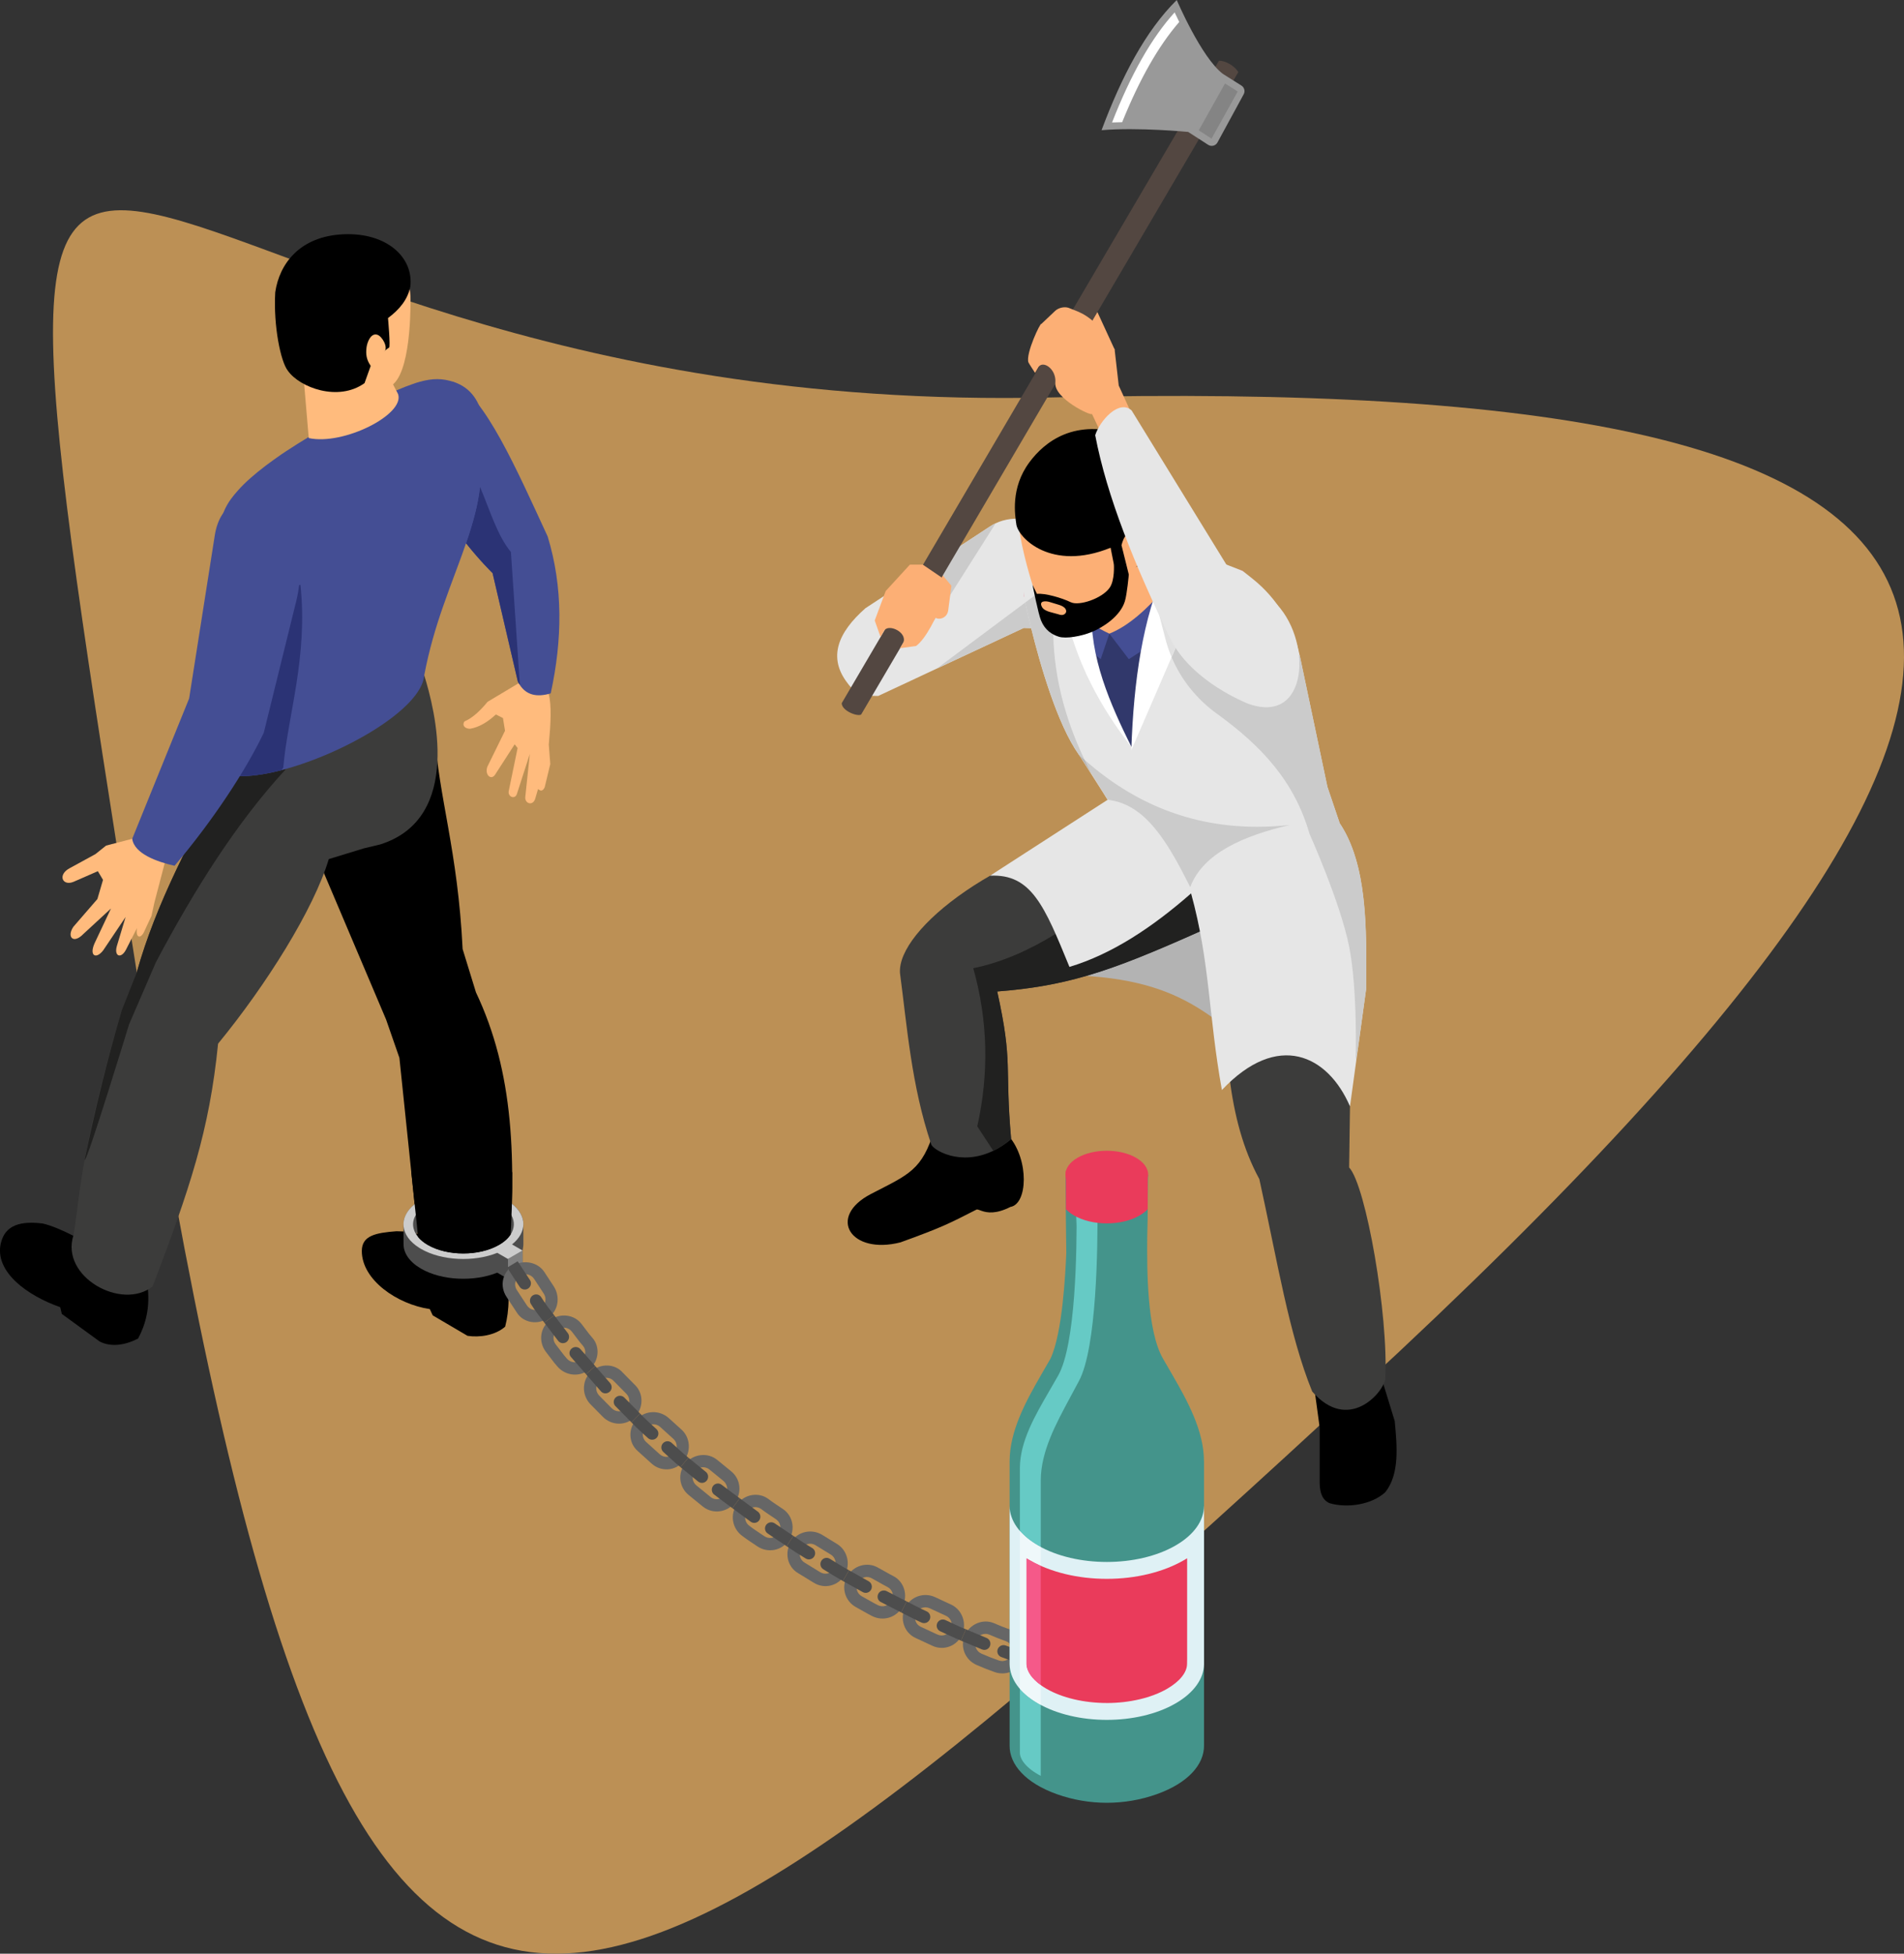 <?xml version="1.0" encoding="UTF-8" standalone="no"?>
<!-- Created with Inkscape (http://www.inkscape.org/) -->

<svg
   xmlns:dc="http://purl.org/dc/elements/1.1/"
   xmlns:cc="http://creativecommons.org/ns#"
   xmlns:rdf="http://www.w3.org/1999/02/22-rdf-syntax-ns#"
   xmlns:svg="http://www.w3.org/2000/svg"
   xmlns="http://www.w3.org/2000/svg"
   xmlns:sodipodi="http://sodipodi.sourceforge.net/DTD/sodipodi-0.dtd"
   xmlns:inkscape="http://www.inkscape.org/namespaces/inkscape"
   width="95.49mm"
   height="97.957mm"
   viewBox="0 0 95.49 97.957"
   version="1.1"
   id="svg847"
   inkscape:version="0.92.4 (5da689c313, 2019-01-14)"
   sodipodi:docname="addiction-services.svg">
  <rect x="0" y="0" width="95.49" height="97.957" fill="#333333" stroke="none"/>
  <defs
     id="defs841" />
  <sodipodi:namedview
     id="base"
     pagecolor="#ffffff"
     bordercolor="#666666"
     borderopacity="1.0"
     inkscape:pageopacity="0.0"
     inkscape:pageshadow="2"
     inkscape:zoom="1.4"
     inkscape:cx="132.45216"
     inkscape:cy="241.58911"
     inkscape:document-units="mm"
     inkscape:current-layer="svg847"
     showgrid="false"
     fit-margin-top="0"
     fit-margin-left="0"
     fit-margin-right="0"
     fit-margin-bottom="0"
     inkscape:window-width="1920"
     inkscape:window-height="1017"
     inkscape:window-x="-8"
     inkscape:window-y="-8"
     inkscape:window-maximized="1" />
  <path
     sodipodi:type="star"
     style="fill:#bc9055;fill-opacity:1;stroke:none;stroke-width:0.265;stroke-miterlimit:4;stroke-dasharray:none;stroke-opacity:1"
     id="path1063"
     sodipodi:sides="3"
     sodipodi:cx="145.14285"
     sodipodi:cy="62.654762"
     sodipodi:r1="32.237679"
     sodipodi:r2="16.118837"
     sodipodi:arg1="2.1516843"
     sodipodi:arg2="3.1988819"
     inkscape:flatsided="true"
     inkscape:rounded="1"
     inkscape:randomized="0.5"
     d="M 112.226,80.98 C 62.073,39.328 90.711,63.072 127.656,29.065 c 36.945,-34.007 50.354,-29.483 44.434,26.988 -5.919,56.471 -9.712,66.578 -59.865,24.927 z"
     inkscape:transform-center-x="-23.537174"
     inkscape:transform-center-y="8.3039782"
     transform="rotate(41.294,102.309,-74.948)" />
  <g
     inkscape:label="Layer 1"
     inkscape:groupmode="layer"
     id="layer1"
     transform="translate(-65.521,-45.429)">
    <g
       id="g1170">
      <path
         inkscape:connector-curvature="0"
         id="path518"
         style="fill:#000000;fill-opacity:1;fill-rule:nonzero;stroke:none;stroke-width:0.035"
         d="m 65.565,107.758 c 0.217,-0.927 1.016,-1.116 2.103,-0.982 0.927,0.217 2.076,0.922 3.625,1.681 l 1.628,1.456 c 0.131,1.04 -0.08,1.891 -0.471,2.627 -0.631,0.331 -1.361,0.455 -1.939,0.146 l -1.889,-1.377 -0.081,-0.338 c -1.629,-0.572 -3.315,-1.767 -2.977,-3.213" />
      <path
         inkscape:connector-curvature="0"
         id="path520"
         style="fill:#000000;fill-opacity:1;fill-rule:nonzero;stroke:none;stroke-width:0.035"
         d="m 83.667,108.155 c 0,-0.777 0.696,-0.911 1.735,-0.992 1.877,0 1.957,0.94 3.684,0.899 l 1.697,1.031 c 0.347,0.995 0.277,2.056 0.073,2.855 -0.514,0.448 -1.298,0.548 -1.888,0.459 L 87.224,111.382 87.076,111.066 c -1.638,-0.244 -3.409,-1.46 -3.409,-2.911" />
      <path
         inkscape:connector-curvature="0"
         id="path522"
         style="fill:#000000;fill-opacity:1;fill-rule:nonzero;stroke:none;stroke-width:0.035"
         d="m 87.315,82.166 c 0.212,3.281 1.164,5.897 1.408,10.849 l 0.668,2.17 c 1.902,4.006 2.055,8.399 1.614,13.966 -1.057,1.28 -4.173,1.002 -4.451,-1.057 l -1.002,-9.626 -0.667,-1.918 -3.672,-8.654 6.103,-5.729" />
      <path
         inkscape:connector-curvature="0"
         id="path524"
         style="fill:#3c3c3b;fill-opacity:1;fill-rule:nonzero;stroke:none;stroke-width:0.035"
         d="m 69.207,107.359 c -0.68,2.088 2.425,3.805 3.972,2.567 1.864,-4.915 2.842,-7.789 3.279,-12.167 2.423,-2.954 4.799,-6.739 5.552,-9.255 l 1.765,-0.54 0.811,-0.194 c 4.178,-1.315 2.733,-6.791 2.212,-8.481 l -8.627,1.844 -0.815,1.981 -0.243,0.59 c -1.836,3.457 -3.726,6.871 -4.733,10.475 l -0.752,1.899 c -2.199,7.53 -2.117,9.624 -2.421,11.282" />
      <path
         inkscape:connector-curvature="0"
         id="path526"
         style="fill:#798280;fill-opacity:1;fill-rule:nonzero;stroke:none;stroke-width:0.035"
         d="m 69.766,103.588 c -7.14e-4,-8e-4 -0.001,-0.002 -0.002,-0.003 0.007,-0.035 0.015,-0.07 0.022,-0.104 -0.007,0.036 -0.013,0.072 -0.02,0.107" />
      <path
         inkscape:connector-curvature="0"
         id="path528"
         style="fill:#212120;fill-opacity:1;fill-rule:nonzero;stroke:none;stroke-width:0.035"
         d="m 69.77,103.589 c -0.001,0 -0.002,-2.7e-4 -0.003,-0.001 0.007,-0.036 0.013,-0.071 0.02,-0.107 0.522,-2.484 1.098,-4.856 1.842,-7.403 l 0.752,-1.899 c 0.955,-3.419 2.705,-6.667 4.45,-9.942 0.238,0.073 0.522,0.107 0.841,0.107 0.569,0 1.248,-0.109 1.977,-0.299 3.44e-4,-0.001 0.001,-0.002 0.001,-0.002 0.072,-0.019 0.144,-0.038 0.217,-0.059 -2.436,2.636 -4.562,5.981 -6.529,9.695 l -1.345,3.114 c 0,0 -2.077,6.799 -2.222,6.798" />
      <path
         inkscape:connector-curvature="0"
         id="path530"
         style="fill:#ffbb7d;fill-opacity:1;fill-rule:nonzero;stroke:none;stroke-width:0.035"
         d="m 93.064,79.519 -0.028,0.705 c 0.159,0.555 0.105,1.507 0.008,2.539 l 0.075,0.975 -0.279,1.158 c -0.073,0.164 -0.172,0.241 -0.334,0.094 l -0.15,0.509 c -0.127,0.349 -0.512,0.22 -0.492,-0.096 l 0.229,-2.172 -0.652,2.018 c -0.104,0.286 -0.489,0.122 -0.398,-0.193 l 0.437,-2.12 -0.147,-0.187 -0.966,1.496 c -0.199,0.347 -0.554,0.038 -0.403,-0.375 l 0.885,-1.801 -0.103,-0.637 -0.355,-0.179 c -0.431,0.396 -0.864,0.647 -1.302,0.717 -0.277,-0.008 -0.401,-0.189 -0.277,-0.368 0.418,-0.176 0.798,-0.545 1.163,-0.985 l 1.561,-0.935 -0.018,-0.728 1.546,0.564" />
      <path
         inkscape:connector-curvature="0"
         id="path532"
         style="fill:#444e94;fill-opacity:1;fill-rule:nonzero;stroke:none;stroke-width:0.035"
         d="m 86.878,68.387 c 0.008,0.255 0.041,0.516 0.103,0.779 0.563,2.401 3.244,4.999 3.244,4.999 l 1.264,5.427 c 0.03,0.063 0.064,0.122 0.099,0.175 0.331,0.513 0.855,0.636 1.553,0.427 0.589,-2.708 0.619,-5.341 -0.153,-7.865 -1.581,-3.42 -3.163,-7.029 -4.723,-7.749 0,0 -1.466,1.732 -1.387,3.806" />
      <path
         inkscape:connector-curvature="0"
         id="path534"
         style="fill:#2b3375;fill-opacity:1;fill-rule:nonzero;stroke:none;stroke-width:0.035"
         d="m 91.589,79.768 c -0.036,-0.053 -0.069,-0.113 -0.099,-0.175 l -1.264,-5.427 c 0,0 -0.622,-0.603 -1.331,-1.497 0.331,-0.962 0.594,-1.889 0.701,-2.827 0.522,1.247 0.876,2.448 1.549,3.267 l 0.439,6.518 0.005,0.141" />
      <path
         inkscape:connector-curvature="0"
         id="path536"
         style="fill:#444e94;fill-opacity:1;fill-rule:nonzero;stroke:none;stroke-width:0.035"
         d="m 89.621,69.591 c -0.166,1.984 -1.062,3.898 -1.857,6.183 -0.38,1.079 -0.725,2.233 -0.966,3.513 -0.131,1.7 -4.073,3.955 -7.154,4.754 -1.18,0.31 -2.233,0.402 -2.893,0.166 l -0.053,-5.157 -0.004,-0.306 -0.009,-0.751 -0.061,-6.398 c 0.03,-0.367 0.196,-0.748 0.476,-1.141 0.105,-0.14 0.205,-0.266 0.319,-0.393 l 0.031,-0.035 c 0.358,-0.406 0.835,-0.822 1.398,-1.25 0.249,-0.188 0.516,-0.376 0.796,-0.573 0.066,-0.044 0.131,-0.087 0.196,-0.131 0.385,-0.253 0.8,-0.515 1.237,-0.778 0.044,-0.026 0.087,-0.052 0.135,-0.078 0,0 0.687,-0.455 2.115,-1.228 0.725,-0.354 1.32,-0.647 1.826,-0.874 0.087,-0.04 0.175,-0.079 0.258,-0.114 0.301,-0.131 0.573,-0.236 0.817,-0.319 0.114,-0.044 0.223,-0.074 0.328,-0.105 0.669,-0.188 1.158,-0.179 1.709,0 1.818,0.59 1.735,2.945 1.354,5.012" />
      <path
         inkscape:connector-curvature="0"
         id="path538"
         style="fill:#ffbb7d;fill-opacity:1;fill-rule:nonzero;stroke:none;stroke-width:0.035"
         d="m 80.687,63.64 0.318,3.754 c 1.743,0.382 4.855,-1.193 4.477,-2.214 l -1.01,-1.938 -3.785,0.399" />
      <path
         inkscape:connector-curvature="0"
         id="path540"
         style="fill:#ffbb7d;fill-opacity:1;fill-rule:nonzero;stroke:none;stroke-width:0.035"
         d="m 85.259,64.676 c -0.762,0.867 -1.912,0.751 -3.082,0.441 -1.71,-0.79 -2.942,-1.961 -2.773,-4.187 -0.136,-1.616 0.596,-3.309 3.352,-3.221 1.753,0.056 3.247,0.693 3.352,2.566 0,0 0.093,3.537 -0.848,4.401" />
      <path
         inkscape:connector-curvature="0"
         id="path542"
         style="fill:#000000;fill-opacity:1;fill-rule:nonzero;stroke:none;stroke-width:0.035"
         d="m 86.097,59.814 c -0.136,0.647 -0.55,1.14 -1.117,1.563 0,0 0.132,1.454 0.054,1.481 -0.079,0.026 -0.838,0.681 -0.838,0.681 l -0.393,1.1 c -1.31,0.945 -3.258,0.226 -3.85,-0.629 -0.35,-0.442 -0.725,-2.223 -0.628,-3.928 0.208,-1.428 1.234,-2.814 3.431,-2.907 2.172,-0.092 3.525,1.173 3.342,2.639" />
      <path
         inkscape:connector-curvature="0"
         id="path544"
         style="fill:#ffbb7d;fill-opacity:1;fill-rule:nonzero;stroke:none;stroke-width:0.035"
         d="m 84.796,63.07 c 0.21,-0.235 -0.113,-0.779 -0.349,-0.856 -0.328,-0.107 -0.508,0.369 -0.543,0.628 -0.046,0.348 -0.002,0.619 0.193,0.908 0.224,0.331 0.574,0.006 0.685,-0.261 0.079,-0.191 -0.12,-0.27 0.013,-0.419" />
      <path
         inkscape:connector-curvature="0"
         id="path546"
         style="fill:#a1a6c9;fill-opacity:1;fill-rule:nonzero;stroke:none;stroke-width:0.035"
         d="m 76.83,84.236 c -0.026,-0.008 -0.053,-0.017 -0.078,-0.026 v -0.002 c 0.026,0.009 0.052,0.018 0.079,0.026 -3.44e-4,8e-4 -7.15e-4,0.001 -0.001,0.002" />
      <path
         inkscape:connector-curvature="0"
         id="path548"
         style="fill:#151519;fill-opacity:1;fill-rule:nonzero;stroke:none;stroke-width:0.035"
         d="m 77.671,84.343 c -0.319,0 -0.602,-0.034 -0.841,-0.107 3.44e-4,-7.9e-4 7.15e-4,-10e-4 0.001,-0.002 0.238,0.073 0.523,0.107 0.842,0.107 0.568,0 1.246,-0.108 1.972,-0.299 0.001,-2.7e-4 0.003,-8e-4 0.005,-10e-4 -3.44e-4,7.9e-4 -0.001,10e-4 -0.001,0.002 -0.728,0.191 -1.408,0.299 -1.977,0.299" />
      <path
         inkscape:connector-curvature="0"
         id="path550"
         style="fill:#a1a6c9;fill-opacity:1;fill-rule:nonzero;stroke:none;stroke-width:0.035"
         d="m 76.719,81.011 -0.022,-2.056 0.001,0.097 0.02,1.959" />
      <path
         inkscape:connector-curvature="0"
         id="path552"
         style="fill:#2b3375;fill-opacity:1;fill-rule:nonzero;stroke:none;stroke-width:0.035"
         d="m 77.673,84.341 c -0.319,0 -0.603,-0.034 -0.842,-0.107 v 0 c -0.027,-0.008 -0.053,-0.017 -0.079,-0.026 l -0.033,-3.197 -0.02,-1.959 -0.001,-0.097 -0.01,-0.959 0.663,-2.713 3.237,-0.532 c 0.389,3.599 -0.636,6.56 -0.86,9.157 -0.026,0.044 -0.052,0.09 -0.079,0.133 -0.001,2.7e-4 -0.003,8e-4 -0.005,10e-4 -0.726,0.191 -1.404,0.299 -1.972,0.299" />
      <path
         inkscape:connector-curvature="0"
         id="path554"
         style="fill:#ffbb7d;fill-opacity:1;fill-rule:nonzero;stroke:none;stroke-width:0.035"
         d="m 73.985,87.417 -0.096,0.88 -0.623,2.379 -0.149,0.678 -0.336,0.722 c -0.187,0.467 -0.477,0.395 -0.389,-0.115 l -0.557,1.093 c -0.247,0.462 -0.592,0.324 -0.459,-0.172 l 0.444,-1.474 -1.124,1.672 c -0.361,0.466 -0.715,0.276 -0.429,-0.362 l 0.82,-1.737 -1.381,1.274 c -0.502,0.525 -0.855,0.159 -0.504,-0.359 l 1.203,-1.389 0.282,-0.961 -0.258,-0.436 -1.227,0.536 c -0.551,0.224 -0.814,-0.363 -0.169,-0.696 l 1.274,-0.696 0.536,-0.428 1.308,-0.34 0.514,-0.444 1.32,0.374" />
      <path
         inkscape:connector-curvature="0"
         id="path556"
         style="fill:#444e94;fill-opacity:1;fill-rule:nonzero;stroke:none;stroke-width:0.035"
         d="m 72.152,87.487 c 0.108,0.753 1.244,1.15 2.124,1.353 1.899,-2.239 3.555,-4.743 4.475,-6.673 l 1.567,-6.357 c 1.397,-5.163 -3.502,-7.057 -4.03,-3.507 l -1.282,8.149 -2.855,7.036" />
      <path
         inkscape:connector-curvature="0"
         id="path558"
         style="fill:#4d4d4d;fill-opacity:1;fill-rule:nonzero;stroke:none;stroke-width:0.035"
         d="m 86.391,107.317 c 0.123,-0.199 0.319,-0.386 0.595,-0.546 0.99,-0.572 2.589,-0.572 3.573,2.7e-4 0.267,0.155 0.459,0.338 0.581,0.532 -0.123,0.199 -0.319,0.386 -0.595,0.545 -0.99,0.572 -2.589,0.572 -3.573,0 -0.268,-0.156 -0.46,-0.338 -0.581,-0.532 z m 4.812,0.507 0.086,-0.076 z m 0.09,-0.08 0.05,-0.044 -0.05,0.045 z m -5.536,-0.922 0.003,0.992 c 0.001,0.443 0.292,0.885 0.874,1.223 1.041,0.605 2.66,0.67 3.833,0.2 l 0.531,0.309 0.734,-0.424 -0.003,-0.992 c 0.022,-0.116 0.042,-0.225 0.042,-0.335 l -0.003,-0.992 c 0.004,-0.433 -0.285,-0.88 -0.872,-1.22 -1.171,-0.681 -3.073,-0.681 -4.251,0 -0.63,0.364 -0.922,0.848 -0.881,1.325 l -0.007,-0.085" />
      <path
         inkscape:connector-curvature="0"
         id="path560"
         style="fill:#808080;fill-opacity:1;fill-rule:nonzero;stroke:none;stroke-width:0.035"
         d="m 90.996,108.554 0.003,0.992 0.734,-0.424 -0.003,-0.992 -0.734,0.424" />
      <path
         inkscape:connector-curvature="0"
         id="path562"
         style="fill:#4d4d4d;fill-opacity:1;fill-rule:nonzero;stroke:none;stroke-width:0.035"
         d="m 90.465,108.245 0.003,0.992 0.531,0.309 -0.003,-0.992 -0.531,-0.309" />
      <path
         inkscape:connector-curvature="0"
         id="path564"
         style="fill:#cccccc;fill-opacity:1;fill-rule:nonzero;stroke:none;stroke-width:0.035"
         d="m 90.546,107.849 c -0.992,0.572 -2.59,0.572 -3.574,0 -0.204,-0.119 -0.368,-0.254 -0.484,-0.397 -0.289,-0.347 -0.327,-0.746 -0.114,-1.108 0.122,-0.207 0.327,-0.403 0.61,-0.566 0.989,-0.572 2.588,-0.572 3.574,0 0.295,0.173 0.499,0.374 0.615,0.589 0.172,0.312 0.155,0.651 -0.043,0.96 -0.126,0.193 -0.318,0.371 -0.583,0.522 z m 0.647,-2.065 c -0.09,-0.07 -0.187,-0.137 -0.297,-0.201 -1.17,-0.68 -3.072,-0.68 -4.251,0 -0.122,0.07 -0.233,0.146 -0.33,0.224 -0.814,0.659 -0.738,1.572 0.228,2.185 l 0.087,0.053 c 1.041,0.604 2.661,0.671 3.833,0.201 l 0.531,0.307 0.058,-0.032 0.677,-0.391 -0.528,-0.306 c 0.758,-0.61 0.758,-1.435 -0.009,-2.039" />
      <path
         inkscape:connector-curvature="0"
         id="path566"
         style="fill:#000000;fill-opacity:1;fill-rule:nonzero;stroke:none;stroke-width:0.035"
         d="m 91.208,104.197 h -5.058 l 0.166,1.61 0.059,0.537 0.114,1.108 c 0.117,0.143 0.28,0.278 0.484,0.397 0.983,0.572 2.582,0.572 3.574,0 0.265,-0.151 0.458,-0.329 0.583,-0.522 0.017,-0.324 0.035,-0.645 0.043,-0.96 0.009,-0.195 0.018,-0.391 0.02,-0.583 0.014,-0.54 0.02,-1.067 0.014,-1.587" />
      <path
         inkscape:connector-curvature="0"
         id="path568"
         style="fill:#666666;fill-opacity:1;fill-rule:nonzero;stroke:none;stroke-width:0.035"
         d="m 92.652,111.018 c 0.231,-0.165 0.296,-0.488 0.145,-0.719 l -0.246,-0.376 -0.246,-0.376 c -0.152,-0.231 -0.471,-0.297 -0.712,-0.146 -0.241,0.151 -0.31,0.468 -0.152,0.708 l 0.253,0.387 0.254,0.387 c 0.157,0.24 0.473,0.3 0.705,0.135 z m 0.371,0.487 c -0.495,0.367 -1.247,0.277 -1.586,-0.271 l -0.259,-0.394 -0.258,-0.394 c -0.352,-0.538 -0.201,-1.237 0.336,-1.558 0.537,-0.32 1.24,-0.176 1.567,0.322 l 0.242,0.369 0.242,0.369 c 0.311,0.508 0.226,1.178 -0.284,1.556" />
      <path
         inkscape:connector-curvature="0"
         id="path570"
         style="fill:#4d4d4d;fill-opacity:1;fill-rule:nonzero;stroke:none;stroke-width:0.035"
         d="m 92.1,109.611 -0.617,-0.942 -0.53,0.319 0.628,0.959 c 0.093,0.143 0.285,0.182 0.428,0.088 0.142,-0.095 0.184,-0.285 0.092,-0.424" />
      <path
         inkscape:connector-curvature="0"
         id="path572"
         style="fill:#4d4d4d;fill-opacity:1;fill-rule:nonzero;stroke:none;stroke-width:0.035"
         d="m 93.317,111.378 c -0.229,-0.297 -0.461,-0.593 -0.657,-0.914 -0.092,-0.14 -0.281,-0.176 -0.423,-0.081 -0.141,0.096 -0.18,0.289 -0.087,0.432 0.2,0.326 0.436,0.627 0.669,0.93 l 0.498,-0.367" />
      <path
         inkscape:connector-curvature="0"
         id="path574"
         style="fill:#666666;fill-opacity:1;fill-rule:nonzero;stroke:none;stroke-width:0.035"
         d="m 94.692,113.613 c 0.217,-0.184 0.244,-0.504 0.061,-0.713 -0.102,-0.111 -0.193,-0.231 -0.283,-0.35 l -0.273,-0.358 c -0.168,-0.22 -0.489,-0.259 -0.715,-0.087 -0.226,0.172 -0.269,0.497 -0.096,0.725 l 0.281,0.367 c 0.093,0.123 0.186,0.246 0.29,0.359 0.188,0.215 0.517,0.24 0.733,0.056 z m 0.403,0.461 c -0.469,0.414 -1.193,0.359 -1.614,-0.123 -0.106,-0.115 -0.201,-0.24 -0.295,-0.365 l -0.285,-0.373 c -0.389,-0.51 -0.295,-1.225 0.21,-1.595 0.505,-0.369 1.211,-0.284 1.573,0.191 l 0.268,0.352 c 0.089,0.118 0.177,0.236 0.278,0.344 0.394,0.451 0.334,1.154 -0.135,1.568" />
      <path
         inkscape:connector-curvature="0"
         id="path576"
         style="fill:#4d4d4d;fill-opacity:1;fill-rule:nonzero;stroke:none;stroke-width:0.035"
         d="m 94,112.274 -0.684,-0.896 -0.498,0.367 0.695,0.911 c 0.103,0.136 0.295,0.159 0.429,0.053 0.133,-0.107 0.159,-0.301 0.058,-0.435" />
      <path
         inkscape:connector-curvature="0"
         id="path578"
         style="fill:#4d4d4d;fill-opacity:1;fill-rule:nonzero;stroke:none;stroke-width:0.035"
         d="m 95.375,113.924 -0.743,-0.849 c -0.111,-0.125 -0.306,-0.142 -0.436,-0.036 -0.135,0.11 -0.153,0.303 -0.04,0.43 l 0.754,0.862 0.465,-0.408" />
      <path
         inkscape:connector-curvature="0"
         id="path580"
         style="fill:#666666;fill-opacity:1;fill-rule:nonzero;stroke:none;stroke-width:0.035"
         d="m 96.928,116.041 c 0.202,-0.2 0.207,-0.524 0.012,-0.722 l -0.317,-0.321 -0.316,-0.321 c -0.182,-0.209 -0.502,-0.224 -0.714,-0.033 -0.211,0.191 -0.229,0.521 -0.041,0.736 l 0.323,0.329 0.324,0.328 c 0.2,0.204 0.528,0.205 0.729,0.004 z m 0.431,0.436 c -0.436,0.449 -1.155,0.445 -1.604,-0.009 l -0.329,-0.333 -0.328,-0.334 c -0.422,-0.481 -0.38,-1.207 0.091,-1.618 0.472,-0.411 1.176,-0.379 1.57,0.073 l 0.312,0.317 0.313,0.316 c 0.422,0.427 0.411,1.14 -0.025,1.589" />
      <path
         inkscape:connector-curvature="0"
         id="path582"
         style="fill:#4d4d4d;fill-opacity:1;fill-rule:nonzero;stroke:none;stroke-width:0.035"
         d="m 96.117,114.774 -0.742,-0.849 -0.465,0.408 0.753,0.862 c 0.114,0.128 0.316,0.126 0.439,0.011 0.126,-0.119 0.126,-0.306 0.015,-0.431" />
      <path
         inkscape:connector-curvature="0"
         id="path584"
         style="fill:#4d4d4d;fill-opacity:1;fill-rule:nonzero;stroke:none;stroke-width:0.035"
         d="m 97.625,116.306 -0.793,-0.803 c -0.118,-0.119 -0.314,-0.12 -0.437,-0.002 -0.123,0.118 -0.126,0.312 -0.007,0.433 l 0.804,0.814 0.433,-0.443" />
      <path
         inkscape:connector-curvature="0"
         id="path586"
         style="fill:#666666;fill-opacity:1;fill-rule:nonzero;stroke:none;stroke-width:0.035"
         d="m 99.331,118.304 c 0.186,-0.214 0.171,-0.541 -0.035,-0.727 l -0.335,-0.303 -0.334,-0.302 c -0.206,-0.186 -0.533,-0.171 -0.73,0.035 -0.196,0.206 -0.183,0.529 0.028,0.72 l 0.342,0.309 0.342,0.309 c 0.212,0.191 0.536,0.173 0.722,-0.042 z m 0.46,0.404 c -0.409,0.484 -1.124,0.529 -1.595,0.1 l -0.346,-0.313 -0.346,-0.313 c -0.479,-0.419 -0.485,-1.154 -0.045,-1.602 0.437,-0.445 1.134,-0.457 1.588,-0.061 l 0.331,0.298 0.33,0.299 c 0.445,0.406 0.482,1.121 0.084,1.593" />
      <path
         inkscape:connector-curvature="0"
         id="path588"
         style="fill:#4d4d4d;fill-opacity:1;fill-rule:nonzero;stroke:none;stroke-width:0.035"
         d="m 98.443,117.083 c -0.281,-0.25 -0.559,-0.503 -0.818,-0.777 l -0.433,0.443 c 0.262,0.277 0.544,0.534 0.829,0.787 0.126,0.114 0.322,0.105 0.438,-0.021 0.115,-0.126 0.108,-0.319 -0.017,-0.432" />
      <path
         inkscape:connector-curvature="0"
         id="path590"
         style="fill:#4d4d4d;fill-opacity:1;fill-rule:nonzero;stroke:none;stroke-width:0.035"
         d="m 100.047,118.518 c -0.296,-0.233 -0.563,-0.5 -0.845,-0.748 -0.125,-0.113 -0.319,-0.101 -0.433,0.025 -0.115,0.127 -0.105,0.322 0.022,0.437 0.286,0.251 0.557,0.521 0.856,0.757 l 0.4,-0.472" />
      <path
         inkscape:connector-curvature="0"
         id="path592"
         style="fill:#666666;fill-opacity:1;fill-rule:nonzero;stroke:none;stroke-width:0.035"
         d="m 101.886,120.394 c 0.175,-0.229 0.125,-0.538 -0.088,-0.716 l -0.35,-0.285 -0.35,-0.285 c -0.216,-0.176 -0.539,-0.141 -0.72,0.078 -0.182,0.219 -0.15,0.543 0.071,0.723 l 0.357,0.291 0.357,0.291 c 0.219,0.182 0.553,0.127 0.723,-0.097 z m 0.493,0.364 c -0.37,0.5 -1.096,0.611 -1.596,0.22 l -0.362,-0.295 -0.362,-0.295 c -0.492,-0.401 -0.563,-1.115 -0.157,-1.591 0.406,-0.476 1.117,-0.554 1.584,-0.173 l 0.346,0.282 0.345,0.282 c 0.476,0.371 0.575,1.063 0.201,1.568" />
      <path
         inkscape:connector-curvature="0"
         id="path594"
         style="fill:#4d4d4d;fill-opacity:1;fill-rule:nonzero;stroke:none;stroke-width:0.035"
         d="m 100.923,119.231 -0.876,-0.713 -0.4,0.472 0.886,0.722 c 0.132,0.108 0.326,0.087 0.433,-0.047 0.107,-0.133 0.087,-0.328 -0.042,-0.434" />
      <path
         inkscape:connector-curvature="0"
         id="path596"
         style="fill:#4d4d4d;fill-opacity:1;fill-rule:nonzero;stroke:none;stroke-width:0.035"
         d="m 102.621,120.552 c -0.301,-0.225 -0.609,-0.443 -0.905,-0.675 -0.131,-0.106 -0.322,-0.083 -0.428,0.051 -0.106,0.134 -0.085,0.33 0.047,0.437 0.3,0.235 0.611,0.455 0.916,0.683 l 0.37,-0.496" />
      <path
         inkscape:connector-curvature="0"
         id="path598"
         style="fill:#666666;fill-opacity:1;fill-rule:nonzero;stroke:none;stroke-width:0.035"
         d="m 104.572,122.314 c 0.159,-0.236 0.1,-0.554 -0.132,-0.709 l -0.375,-0.252 c -0.127,-0.082 -0.247,-0.172 -0.368,-0.262 -0.224,-0.165 -0.542,-0.113 -0.709,0.117 -0.167,0.23 -0.117,0.554 0.112,0.723 0.123,0.092 0.246,0.184 0.375,0.267 l 0.382,0.257 c 0.236,0.159 0.557,0.096 0.716,-0.14 z m 0.509,0.341 c -0.342,0.524 -1.049,0.663 -1.575,0.309 l -0.386,-0.259 c -0.13,-0.084 -0.255,-0.177 -0.379,-0.27 -0.51,-0.377 -0.621,-1.091 -0.246,-1.592 0.375,-0.5 1.075,-0.616 1.561,-0.257 0.12,0.089 0.239,0.178 0.364,0.259 l 0.371,0.249 c 0.502,0.337 0.632,1.038 0.29,1.561" />
      <path
         inkscape:connector-curvature="0"
         id="path600"
         style="fill:#4d4d4d;fill-opacity:1;fill-rule:nonzero;stroke:none;stroke-width:0.035"
         d="m 103.53,121.224 -0.909,-0.671 -0.37,0.496 0.92,0.679 c 0.137,0.101 0.327,0.07 0.426,-0.07 0.098,-0.14 0.068,-0.334 -0.067,-0.434" />
      <path
         inkscape:connector-curvature="0"
         id="path602"
         style="fill:#4d4d4d;fill-opacity:1;fill-rule:nonzero;stroke:none;stroke-width:0.035"
         d="m 105.309,122.437 -0.938,-0.63 c -0.14,-0.094 -0.332,-0.056 -0.429,0.084 -0.097,0.14 -0.062,0.331 0.079,0.426 l 0.948,0.637 0.339,-0.517" />
      <path
         inkscape:connector-curvature="0"
         id="path604"
         style="fill:#666666;fill-opacity:1;fill-rule:nonzero;stroke:none;stroke-width:0.035"
         d="m 107.358,124.084 c 0.145,-0.244 0.07,-0.562 -0.168,-0.708 l -0.386,-0.236 -0.385,-0.236 c -0.237,-0.146 -0.556,-0.069 -0.709,0.17 -0.154,0.239 -0.082,0.555 0.161,0.703 l 0.392,0.24 0.393,0.241 c 0.242,0.149 0.557,0.07 0.702,-0.175 z m 0.527,0.312 c -0.315,0.547 -1.012,0.726 -1.55,0.392 l -0.397,-0.243 -0.397,-0.243 c -0.545,-0.323 -0.686,-1.047 -0.343,-1.566 0.345,-0.525 1.027,-0.664 1.548,-0.356 l 0.381,0.234 0.382,0.234 c 0.513,0.32 0.684,1.011 0.375,1.549" />
      <path
         inkscape:connector-curvature="0"
         id="path606"
         style="fill:#4d4d4d;fill-opacity:1;fill-rule:nonzero;stroke:none;stroke-width:0.035"
         d="m 106.259,123.049 c -0.324,-0.192 -0.639,-0.398 -0.95,-0.612 l -0.339,0.517 c 0.314,0.216 0.633,0.424 0.96,0.618 0.145,0.089 0.336,0.043 0.426,-0.102 0.09,-0.145 0.047,-0.334 -0.097,-0.422" />
      <path
         inkscape:connector-curvature="0"
         id="path608"
         style="fill:#4d4d4d;fill-opacity:1;fill-rule:nonzero;stroke:none;stroke-width:0.035"
         d="m 108.103,124.163 c -0.332,-0.178 -0.647,-0.386 -0.97,-0.58 -0.143,-0.088 -0.332,-0.041 -0.421,0.105 -0.089,0.146 -0.044,0.336 0.101,0.425 0.327,0.196 0.645,0.406 0.98,0.586 l 0.309,-0.536" />
      <path
         inkscape:connector-curvature="0"
         id="path610"
         style="fill:#666666;fill-opacity:1;fill-rule:nonzero;stroke:none;stroke-width:0.035"
         d="m 110.244,125.687 c 0.131,-0.253 0.035,-0.561 -0.213,-0.687 -0.135,-0.066 -0.265,-0.144 -0.397,-0.217 l -0.395,-0.221 c -0.243,-0.136 -0.555,-0.045 -0.694,0.203 -0.14,0.247 -0.052,0.562 0.197,0.7 l 0.401,0.225 c 0.135,0.074 0.266,0.153 0.404,0.22 0.253,0.129 0.566,0.029 0.696,-0.224 z m 0.546,0.278 c -0.281,0.559 -0.968,0.78 -1.532,0.492 -0.139,-0.068 -0.272,-0.148 -0.409,-0.223 l -0.406,-0.227 c -0.552,-0.309 -0.746,-1.001 -0.433,-1.541 0.314,-0.541 1,-0.741 1.528,-0.446 l 0.391,0.218 c 0.131,0.072 0.258,0.149 0.393,0.214 0.539,0.274 0.749,0.953 0.468,1.512" />
      <path
         inkscape:connector-curvature="0"
         id="path612"
         style="fill:#4d4d4d;fill-opacity:1;fill-rule:nonzero;stroke:none;stroke-width:0.035"
         d="m 109.089,124.715 -0.987,-0.552 -0.309,0.536 0.997,0.558 c 0.149,0.083 0.335,0.029 0.417,-0.121 0.082,-0.15 0.029,-0.338 -0.117,-0.42" />
      <path
         inkscape:connector-curvature="0"
         id="path614"
         style="fill:#4d4d4d;fill-opacity:1;fill-rule:nonzero;stroke:none;stroke-width:0.035"
         d="m 110.993,125.722 -1.006,-0.514 c -0.151,-0.074 -0.335,-0.02 -0.416,0.131 -0.081,0.15 -0.027,0.34 0.126,0.416 l 1.017,0.519 0.279,-0.552" />
      <path
         inkscape:connector-curvature="0"
         id="path616"
         style="fill:#666666;fill-opacity:1;fill-rule:nonzero;stroke:none;stroke-width:0.035"
         d="m 113.214,127.129 c 0.116,-0.26 0.005,-0.566 -0.248,-0.683 l -0.41,-0.19 -0.41,-0.19 c -0.254,-0.114 -0.557,-0.011 -0.683,0.244 -0.126,0.255 -0.022,0.569 0.237,0.686 l 0.418,0.194 0.417,0.194 c 0.258,0.12 0.563,0.006 0.678,-0.254 z m 0.56,0.249 c -0.249,0.58 -0.923,0.838 -1.496,0.568 l -0.422,-0.196 -0.422,-0.196 c -0.575,-0.266 -0.796,-0.97 -0.515,-1.522 0.285,-0.563 0.947,-0.777 1.496,-0.524 l 0.405,0.188 0.406,0.188 c 0.546,0.258 0.794,0.924 0.549,1.494" />
      <path
         inkscape:connector-curvature="0"
         id="path618"
         style="fill:#4d4d4d;fill-opacity:1;fill-rule:nonzero;stroke:none;stroke-width:0.035"
         d="m 112.004,126.227 c -0.344,-0.153 -0.674,-0.338 -1.011,-0.505 l -0.279,0.552 c 0.341,0.169 0.674,0.355 1.022,0.51 0.154,0.072 0.339,0.005 0.412,-0.15 0.073,-0.154 0.008,-0.337 -0.144,-0.407" />
      <path
         inkscape:connector-curvature="0"
         id="path620"
         style="fill:#4d4d4d;fill-opacity:1;fill-rule:nonzero;stroke:none;stroke-width:0.035"
         d="m 113.963,127.122 c -0.35,-0.139 -0.687,-0.308 -1.03,-0.464 -0.152,-0.071 -0.334,-0.003 -0.406,0.152 -0.072,0.155 -0.005,0.338 0.149,0.41 0.347,0.157 0.688,0.328 1.042,0.469 l 0.246,-0.568" />
      <path
         inkscape:connector-curvature="0"
         id="path622"
         style="fill:#666666;fill-opacity:1;fill-rule:nonzero;stroke:none;stroke-width:0.035"
         d="m 116.269,128.38 c 0.099,-0.267 -0.033,-0.563 -0.293,-0.66 l -0.423,-0.158 -0.417,-0.174 c -0.256,-0.108 -0.555,0.019 -0.664,0.281 -0.11,0.262 0.014,0.565 0.277,0.675 l 0.425,0.177 0.432,0.161 c 0.267,0.1 0.564,-0.036 0.663,-0.303 m 0.574,0.214 c -0.207,0.591 -0.861,0.89 -1.458,0.666 l -0.438,-0.164 -0.431,-0.179 c -0.586,-0.245 -0.859,-0.912 -0.61,-1.485 0.25,-0.573 0.907,-0.851 1.463,-0.617 l 0.412,0.172 0.417,0.155 c 0.563,0.21 0.853,0.861 0.646,1.452" />
      <path
         inkscape:connector-curvature="0"
         id="path624"
         style="fill:#4d4d4d;fill-opacity:1;fill-rule:nonzero;stroke:none;stroke-width:0.035"
         d="m 115.005,127.558 -1.042,-0.436 -0.246,0.568 1.054,0.441 c 0.157,0.066 0.336,-0.01 0.399,-0.169 0.063,-0.158 -0.011,-0.34 -0.166,-0.405" />
      <path
         inkscape:connector-curvature="0"
         id="path626"
         style="fill:#4d4d4d;fill-opacity:1;fill-rule:nonzero;stroke:none;stroke-width:0.035"
         d="m 117.014,128.328 -1.057,-0.395 c -0.157,-0.059 -0.335,0.023 -0.397,0.182 -0.062,0.159 0.017,0.336 0.176,0.396 l 1.072,0.4 0.206,-0.584" />
      <path
         inkscape:connector-curvature="0"
         id="path628"
         style="fill:#666666;fill-opacity:1;fill-rule:nonzero;stroke:none;stroke-width:0.035"
         d="m 119.408,129.402 c 0.074,-0.274 -0.083,-0.558 -0.348,-0.63 -0.144,-0.04 -0.289,-0.077 -0.431,-0.126 l -0.428,-0.14 c -0.263,-0.086 -0.551,0.064 -0.642,0.333 -0.091,0.269 0.056,0.56 0.328,0.649 l 0.44,0.144 c 0.145,0.05 0.295,0.089 0.445,0.131 0.277,0.076 0.562,-0.085 0.636,-0.36 m 0.591,0.162 c -0.147,0.608 -0.774,0.964 -1.399,0.792 -0.152,-0.042 -0.306,-0.082 -0.453,-0.133 l -0.447,-0.146 c -0.609,-0.2 -0.934,-0.837 -0.721,-1.432 0.209,-0.582 0.845,-0.916 1.411,-0.729 l 0.421,0.138 c 0.14,0.049 0.281,0.085 0.422,0.124 0.569,0.156 0.913,0.779 0.766,1.387" />
      <path
         inkscape:connector-curvature="0"
         id="path630"
         style="fill:#4d4d4d;fill-opacity:1;fill-rule:nonzero;stroke:none;stroke-width:0.035"
         d="m 118.083,128.684 c -0.356,-0.119 -0.716,-0.227 -1.069,-0.356 l -0.206,0.584 c 0.358,0.131 0.725,0.24 1.087,0.361 0.162,0.053 0.335,-0.036 0.386,-0.199 0.05,-0.163 -0.038,-0.338 -0.197,-0.39" />
      <path
         inkscape:connector-curvature="0"
         id="path632"
         style="fill:#4d4d4d;fill-opacity:1;fill-rule:nonzero;stroke:none;stroke-width:0.035"
         d="m 120.141,129.283 -1.084,-0.298 c -0.161,-0.044 -0.332,0.052 -0.381,0.216 -0.049,0.164 0.044,0.333 0.21,0.379 l 1.107,0.304 0.148,-0.6" />
      <path
         inkscape:connector-curvature="0"
         id="path634"
         style="fill:#44948b;fill-opacity:1;fill-rule:nonzero;stroke:none;stroke-width:0.035"
         d="m 125.905,118.696 v 14.264 c 0.004,0.932 -0.789,1.868 -2.381,2.433 -1.606,0.569 -3.38,0.569 -4.986,0 -1.596,-0.566 -2.388,-1.501 -2.382,-2.433 v -14.264 c 0,-1.526 0.825,-3.024 1.589,-4.348 l 0.461,-0.799 c 0.611,-1.298 0.749,-4.344 0.792,-5.299 l -0.021,-1.703 -0.004,-0.695 -0.003,-0.269 -0.007,-0.695 -0.004,-0.566 h 4.138 l -0.004,0.566 -0.007,0.681 -0.004,0.296 -0.004,0.681 -0.021,0.927 c -0.014,1.613 -0.015,4.682 0.792,6.079 l 0.461,0.796 c 0.764,1.32 1.593,2.822 1.593,4.348" />
      <path
         inkscape:connector-curvature="0"
         id="path636"
         style="fill:#dff1f5;fill-opacity:1;fill-rule:nonzero;stroke:none;stroke-width:0.035"
         d="m 125.905,120.951 v 7.918 c -0.01,0.712 -0.485,1.425 -1.428,1.969 -1.903,1.1 -4.989,1.1 -6.893,0 -0.472,-0.272 -0.828,-0.587 -1.065,-0.922 -0.237,-0.335 -0.356,-0.691 -0.363,-1.047 v -7.918 c 0.011,0.713 0.485,1.425 1.428,1.969 1.903,1.1 4.99,1.1 6.893,0 0.943,-0.544 1.418,-1.257 1.425,-1.969 h 0.004" />
      <path
         inkscape:connector-curvature="0"
         id="path638"
         style="fill:#ea3b5b;fill-opacity:1;fill-rule:nonzero;stroke:none;stroke-width:0.035"
         d="m 121.03,130.817 c -1.139,0 -2.241,-0.259 -3.023,-0.712 -0.352,-0.203 -0.627,-0.437 -0.797,-0.678 -0.134,-0.189 -0.204,-0.382 -0.208,-0.574 l 2.6e-4,-5.294 c 0.051,0.032 0.104,0.064 0.158,0.095 1.047,0.605 2.421,0.938 3.87,0.938 1.448,0 2.823,-0.333 3.87,-0.938 0.054,-0.031 0.107,-0.063 0.158,-0.095 v 5.055 l -0.004,0.247 c -0.004,0.426 -0.369,0.879 -1.002,1.245 -0.782,0.452 -1.884,0.712 -3.023,0.712" />
      <path
         inkscape:connector-curvature="0"
         id="path640"
         style="fill:#66cac5;fill-opacity:1;fill-rule:nonzero;stroke:none;stroke-width:0.035"
         d="m 117.718,134.471 c -0.758,-0.396 -1.05,-0.85 -1.047,-1.161 v -3.201 c 0.229,0.263 0.533,0.509 0.913,0.728 0.044,0.026 0.089,0.051 0.134,0.075 v 3.559 m 0,-11.476 c -0.045,-0.024 -0.09,-0.049 -0.134,-0.075 -0.38,-0.219 -0.685,-0.466 -0.913,-0.73 v -3.151 c 0,-1.34 0.778,-2.662 1.449,-3.823 l 0.461,-0.8 c 0.902,-1.55 0.948,-6.421 0.932,-8.225 l -0.021,0.691 -0.004,-0.691 -0.005,-0.731 c 0.258,0.205 0.669,0.327 1.04,0.327 0.004,0 0.008,0 0.012,0 l 0.005,0.796 0.021,-0.582 c 0.015,1.939 -0.031,7.011 -0.932,8.677 l -0.461,0.86 c -0.671,1.248 -1.449,2.669 -1.449,4.109 v 3.349" />
      <path
         inkscape:connector-curvature="0"
         id="path642"
         style="fill:#eff8fa;fill-opacity:1;fill-rule:nonzero;stroke:none;stroke-width:0.035"
         d="m 117.718,130.913 c -0.045,-0.024 -0.09,-0.049 -0.134,-0.075 -0.38,-0.219 -0.684,-0.466 -0.913,-0.728 v -7.919 c 0.228,0.264 0.533,0.51 0.913,0.73 0.044,0.026 0.089,0.051 0.134,0.075 v 0.942 c -0.195,-0.087 -0.381,-0.181 -0.558,-0.284 -0.054,-0.031 -0.107,-0.063 -0.158,-0.095 l -2.6e-4,5.294 c 0.004,0.192 0.074,0.385 0.208,0.574 0.12,0.17 0.293,0.338 0.509,0.492 v 0.993" />
      <path
         inkscape:connector-curvature="0"
         id="path644"
         style="fill:#f55989;fill-opacity:1;fill-rule:nonzero;stroke:none;stroke-width:0.035"
         d="m 117.718,129.919 c -0.216,-0.155 -0.388,-0.322 -0.509,-0.492 -0.134,-0.189 -0.204,-0.382 -0.208,-0.574 l 2.6e-4,-5.294 c 0.051,0.032 0.104,0.064 0.158,0.095 0.177,0.102 0.363,0.197 0.558,0.284 v 5.983" />
      <path
         inkscape:connector-curvature="0"
         id="path646"
         style="fill:#ea3b5b;fill-opacity:1;fill-rule:nonzero;stroke:none;stroke-width:0.035"
         d="m 122.496,103.478 c -0.81,-0.467 -2.123,-0.467 -2.933,0 -0.81,0.468 -0.81,1.226 0,1.694 0.81,0.467 2.123,0.467 2.933,0 0.81,-0.468 0.81,-1.226 0,-1.694" />
      <path
         inkscape:connector-curvature="0"
         id="path648"
         style="fill:#ea3b5b;fill-opacity:1;fill-rule:nonzero;stroke:none;stroke-width:0.035"
         d="m 122.497,104.801 c -0.405,0.234 -0.936,0.349 -1.466,0.349 -0.531,0 -1.062,-0.115 -1.467,-0.349 -0.342,-0.199 -0.541,-0.451 -0.59,-0.705 l 0.004,1.964 c 0.112,0.115 0.251,0.22 0.412,0.315 0.444,0.255 1.027,0.394 1.641,0.394 0.615,0 1.198,-0.14 1.641,-0.394 0.161,-0.095 0.297,-0.196 0.409,-0.315 l 0.004,-1.95 c -0.053,0.252 -0.248,0.496 -0.587,0.691" />
      <path
         inkscape:connector-curvature="0"
         id="path650"
         style="fill:#fcaf75;fill-opacity:1;fill-rule:nonzero;stroke:none;stroke-width:0.035"
         d="m 121.157,63.642 0.265,-0.691 -0.974,-2.116 -0.805,0.337 1.514,2.47" />
      <path
         inkscape:connector-curvature="0"
         id="path652"
         style="fill:#e6e6e6;fill-opacity:1;fill-rule:nonzero;stroke:none;stroke-width:0.035"
         d="m 119.394,76.975 -1.051,-0.025 -1.105,-0.025 -0.374,-0.011 -4.364,2.039 -2.928,1.369 c -0.684,0.025 -1.214,-0.162 -1.538,-0.631 -1.002,-1.288 -0.501,-2.54 0.893,-3.768 l 2.088,-1.369 4.159,-2.731 c 0.092,-0.06 0.183,-0.113 0.279,-0.155 0.953,-0.455 2.018,-0.162 3.09,0.155 l 0.85,5.151" />
      <path
         inkscape:connector-curvature="0"
         id="path654"
         style="fill:#cbcbcb;fill-opacity:1;fill-rule:nonzero;stroke:none;stroke-width:0.035"
         d="m 112.37,76.541 -0.479,-0.703 1.776,-3.024 1.508,-0.99 c 0.092,-0.06 0.183,-0.113 0.279,-0.155 l -3.083,4.872 m -1.183,-1.734 -0.172,-0.252 0.521,-0.342 -0.349,0.594" />
      <path
         inkscape:connector-curvature="0"
         id="path656"
         style="fill:#b3b3b3;fill-opacity:1;fill-rule:nonzero;stroke:none;stroke-width:0.035"
         d="m 117.438,94.333 c 6.879,-0.219 8.467,1.743 11.591,4.291 l -1.577,-9.019 -10.014,4.728" />
      <path
         inkscape:connector-curvature="0"
         id="path658"
         style="fill:#000000;fill-opacity:1;fill-rule:nonzero;stroke:none;stroke-width:0.035"
         d="m 130.601,111.866 0.691,2.102 0.415,3.042 v 2.793 c 0.007,0.491 0.147,0.848 0.498,0.996 0.867,0.256 2.102,0.086 2.794,-0.553 0.719,-0.913 0.591,-2.294 0.47,-3.568 l -0.953,-3.097 -0.54,-1.023 -0.94,-1.577 -2.268,0.885 h -0.166" />
      <path
         inkscape:connector-curvature="0"
         id="path660"
         style="fill:#000000;fill-opacity:1;fill-rule:nonzero;stroke:none;stroke-width:0.035"
         d="m 110.691,107.717 c 2.085,-0.755 2.405,-0.927 3.8,-1.638 0.051,-0.026 0.137,0.021 0.276,0.067 0.256,0.086 0.693,0.172 1.428,-0.202 0.864,-0.142 0.95,-2.342 -0.073,-3.546 -0.15,-0.441 -0.491,-0.532 -0.529,-0.951 -0.32,0.257 -0.674,0.405 -1.059,0.46 -0.541,0.083 -1.032,-0.985 -1.676,-1.218 0.023,0.125 -0.435,1.242 -0.471,1.363 -0.614,2.065 -1.293,2.262 -3.181,3.24 -2.225,1.151 -1.03,3.074 1.486,2.426" />
      <path
         inkscape:connector-curvature="0"
         id="path662"
         style="fill:#3c3c3b;fill-opacity:1;fill-rule:nonzero;stroke:none;stroke-width:0.035"
         d="m 134.995,114.576 c -0.112,0.708 -1.861,2.697 -3.664,0.624 -1.169,-2.884 -1.737,-6.502 -2.651,-10.65 -1.646,-3.028 -1.749,-6.748 -1.833,-11.7 l -0.284,-1.104 c -4.849,2.174 -7.116,3.097 -11.03,3.396 0.804,3.636 0.368,3.686 0.698,7.403 -0.305,0.253 -0.605,0.446 -0.895,0.584 -1.668,0.804 -3.025,-0.056 -3.112,-0.321 -0.995,-2.944 -1.214,-5.938 -1.566,-8.582 -0.171,-2.193 5.027,-6.29 11.769,-7.522 0.209,-0.034 0.415,-0.068 0.617,-0.103 0.062,0.075 0.128,0.146 0.191,0.215 0.318,0.328 0.695,0.587 1.113,0.793 0.059,0.028 0.119,0.056 0.178,0.084 0.184,0.078 0.374,0.15 0.568,0.206 0.068,0.022 0.131,0.041 0.199,0.056 0.078,0.022 0.156,0.041 0.234,0.059 1.478,0.334 3.175,0.153 4.459,-0.346 0.253,-0.1 0.49,-0.209 0.708,-0.331 0.502,-0.281 0.892,-0.617 1.11,-0.995 0.424,0.331 0.77,0.708 1.048,1.123 0.792,1.176 1.011,2.691 0.661,4.535 l -0.009,0.065 c 0.464,3.05 0.296,5.173 -0.268,8.136 l -0.053,3.764 c 0.845,0.898 1.983,7.428 1.812,10.612" />
      <path
         inkscape:connector-curvature="0"
         id="path664"
         style="fill:#3c3c3b;fill-opacity:1;fill-rule:nonzero;stroke:none;stroke-width:0.035"
         d="m 123.047,86.601 c 0.066,0.07 0.129,0.142 0.191,0.214 0.197,0.229 0.367,0.464 0.521,0.706 0.888,1.373 1.265,2.891 2.804,4.226 l 1.166,0.582 c 0.248,-0.657 0.996,-1.097 1.895,-1.288 1.362,-0.29 3.07,-0.008 3.893,0.958 0.439,-1.723 0.477,-4.079 -1.708,-5.656 -2.608,2.477 -5.88,2.066 -8.76,0.259" />
      <path
         inkscape:connector-curvature="0"
         id="path666"
         style="fill:#212120;fill-opacity:1;fill-rule:nonzero;stroke:none;stroke-width:0.035"
         d="m 115.337,103.128 -0.736,-1.12 -0.068,-0.103 c 0.595,-2.66 0.536,-5.304 -0.2,-7.93 1.489,-0.305 2.888,-0.952 4.13,-1.723 0.218,0.493 0.445,1.046 0.695,1.656 2.131,-0.642 4.145,-1.975 6.099,-3.687 2.6e-4,2.6e-4 2.6e-4,7.9e-4 7.9e-4,0.001 0.182,0.661 0.326,1.293 0.445,1.908 -2.32,1.032 -4.035,1.748 -5.707,2.232 -1.407,0.408 -2.782,0.651 -4.461,0.779 v 0 0 c 0.804,3.636 0.368,3.686 0.698,7.403 -0.305,0.253 -0.605,0.446 -0.895,0.583 v 0" />
      <path
         inkscape:connector-curvature="0"
         id="path668"
         style="fill:#212120;fill-opacity:1;fill-rule:nonzero;stroke:none;stroke-width:0.035"
         d="m 125.258,90.222 c -2.7e-4,-2.7e-4 -2.7e-4,-8e-4 -8e-4,-0.001 h 2.7e-4 c 0,2.6e-4 2.6e-4,7.9e-4 2.6e-4,0.001" />
      <path
         inkscape:connector-curvature="0"
         id="path670"
         style="fill:#ea3b5b;fill-opacity:1;fill-rule:nonzero;stroke:none;stroke-width:0.035"
         d="m 122.459,86.343 -3.875,-6.02 -1.72,-5.04 0.529,-3.175 5.033,0.359 5.418,1.581 2.161,2.425 0.706,2.845 1.638,7.516 c -0.492,2.999 -8.977,3.624 -9.89,-0.491" />
      <path
         inkscape:connector-curvature="0"
         id="path672"
         style="fill:#e6e6e6;fill-opacity:1;fill-rule:nonzero;stroke:none;stroke-width:0.035"
         d="m 134.034,95.023 -0.388,2.819 -0.42,3.062 c -1.108,-2.579 -3.623,-3.792 -6.424,-0.822 -0.677,-3.729 -0.589,-6.382 -1.545,-9.86 -1.954,1.711 -3.969,3.044 -6.1,3.687 -1.256,-3.066 -1.916,-4.678 -3.983,-4.572 l 5.895,-3.806 c 0,0 -0.37,-0.624 -0.797,-1.295 -0.215,-0.335 -0.441,-0.684 -0.646,-0.97 -1.079,-1.524 -1.93,-4.484 -2.389,-6.339 -0.137,-0.547 -0.236,-0.995 -0.3,-1.284 -0.049,-0.229 -0.074,-0.356 -0.074,-0.356 v -3.574 l 1.679,0.113 4.29,0.286 5.009,1.94 0.515,0.409 c 1.199,0.96 2.025,2.307 2.342,3.81 l 1.393,6.611 0.617,1.824 c 1.376,2.057 1.358,5.203 1.323,8.319" />
      <path
         inkscape:connector-curvature="0"
         id="path674"
         style="fill:#cbcbcb;fill-opacity:1;fill-rule:nonzero;stroke:none;stroke-width:0.035"
         d="m 112.501,78.954 4.438,-3.313 c 0.064,0.289 0.162,0.737 0.3,1.284 l -0.374,-0.011 -4.364,2.039" />
      <path
         inkscape:connector-curvature="0"
         id="path676"
         style="fill:#cbcbcb;fill-opacity:1;fill-rule:nonzero;stroke:none;stroke-width:0.035"
         d="m 119.917,83.527 c -0.097,-0.086 -0.194,-0.174 -0.29,-0.263 v 0 c -1.079,-1.524 -1.93,-4.484 -2.389,-6.339 v 0 c -0.137,-0.547 -0.236,-0.995 -0.3,-1.284 l 1.637,-1.221 c -0.155,0.843 -0.233,1.686 -0.233,2.529 0,2.189 0.524,4.378 1.574,6.578" />
      <path
         inkscape:connector-curvature="0"
         id="path678"
         style="fill:#fcaf75;fill-opacity:1;fill-rule:nonzero;stroke:none;stroke-width:0.035"
         d="m 118.55,74.181 1.484,2.36 c 0.544,1.39 2.955,1.39 3.73,-1.18 l -1.966,-3.566 -3.248,2.386" />
      <path
         inkscape:connector-curvature="0"
         id="path680"
         style="fill:#fcaf75;fill-opacity:1;fill-rule:nonzero;stroke:none;stroke-width:0.035"
         d="m 120.106,67.081 c -3.241,0.463 -3.628,3.623 -3.506,4.63 0.169,1.396 0.706,3.043 0.706,3.043 0,0 0.633,1.766 1.587,1.786 1.235,0.027 2.617,-1.071 2.895,-1.428 0.278,-0.358 0.44,-1.31 0.44,-1.31 0,0 1.017,-0.35 1.346,-0.871 0.328,-0.521 0.615,-2.305 0.149,-3.491 -0.485,-1.235 -1.789,-2.62 -3.616,-2.359" />
      <path
         inkscape:connector-curvature="0"
         id="path682"
         style="fill:#000000;fill-opacity:1;fill-rule:nonzero;stroke:none;stroke-width:0.035"
         d="m 116.49,71.711 c 0.091,0.684 1.753,2.393 4.73,1.181 l 0.165,0.837 0.806,-0.428 0.208,0.615 1.323,-0.772 c 0,0 0.619,-1.724 0.375,-2.8 -0.244,-1.076 -0.658,-2.637 -2.028,-3.096 -2.674,-0.895 -4.175,0.359 -4.917,1.354 -0.97,1.301 -0.719,2.682 -0.661,3.109" />
      <path
         inkscape:connector-curvature="0"
         id="path684"
         style="fill:#31386b;fill-opacity:1;fill-rule:nonzero;stroke:none;stroke-width:0.035"
         d="m 121.157,77.2 -1.316,1.059 1.499,3.02 0.925,1.602 1.148,-4.137 -0.579,-0.897 -1.677,-0.647" />
      <path
         inkscape:connector-curvature="0"
         id="path686"
         style="fill:#444e94;fill-opacity:1;fill-rule:nonzero;stroke:none;stroke-width:0.035"
         d="m 119.86,76.264 c 0.157,0.305 0.622,0.618 1.297,0.936 0.962,-0.381 1.893,-1.229 2.81,-2.292 l 0.439,2.095 -2.272,1.477 -0.977,-1.28 -0.434,1.28 -1.329,-1.084 0.466,-1.132" />
      <path
         inkscape:connector-curvature="0"
         id="path688"
         style="fill:#ffffff;fill-opacity:1;fill-rule:nonzero;stroke:none;stroke-width:0.035"
         d="m 123.966,73.916 c -1.12,2.481 -1.593,5.621 -1.707,9.128 l 2.234,-5.159 -0.088,-0.684 1.499,-0.936 -0.838,-2.159 -1.1,-0.189" />
      <path
         inkscape:connector-curvature="0"
         id="path690"
         style="fill:#ffffff;fill-opacity:1;fill-rule:nonzero;stroke:none;stroke-width:0.035"
         d="m 118.9,75.893 c 0.547,2.68 1.815,5.011 3.365,6.989 -1.07,-2.166 -2.112,-4.514 -1.993,-6.989 h -1.372" />
      <path
         inkscape:connector-curvature="0"
         id="path692"
         style="fill:#fcaf75;fill-opacity:1;fill-rule:nonzero;stroke:none;stroke-width:0.035"
         d="m 121.875,72.449 c 0.195,-0.419 0.81,-0.441 0.907,0.011 0.121,0.563 -0.114,1.123 -0.192,1.28 -0.068,0.137 -0.19,0.254 -0.339,0.283 -0.154,0.03 -0.323,-0.043 -0.406,-0.175 -0.236,-0.376 -0.143,-1.026 0.031,-1.399" />
      <path
         inkscape:connector-curvature="0"
         id="path694"
         style="fill:#000000;fill-opacity:1;fill-rule:nonzero;stroke:none;stroke-width:0.035"
         d="m 117.306,74.754 0.22,0.452 c 0.397,-0.046 1.246,0.199 1.698,0.419 0.408,0.199 1.561,-0.179 1.947,-0.724 0.27,-0.38 0.213,-1.172 0.213,-1.172 l 0.382,-0.969 0.367,1.478 c 0,0 -0.086,0.974 -0.198,1.341 -0.233,0.762 -1.114,1.313 -1.65,1.534 -0.536,0.221 -1.3,0.353 -1.657,0.242 -0.357,-0.111 -0.698,-0.331 -0.897,-0.815 -0.142,-0.346 -0.426,-1.787 -0.426,-1.787" />
      <path
         inkscape:connector-curvature="0"
         id="path696"
         style="fill:#fcaf75;fill-opacity:1;fill-rule:nonzero;stroke:none;stroke-width:0.035"
         d="m 112.72,74.181 0.518,0.617 -0.165,1.257 c -0.088,0.486 -0.702,0.486 -0.716,0.209 l -0.155,-0.97 0.518,-1.113" />
      <path
         inkscape:connector-curvature="0"
         id="path698"
         style="fill:#fcaf75;fill-opacity:1;fill-rule:nonzero;stroke:none;stroke-width:0.035"
         d="m 118.162,75.613 c 0.138,0.042 0.276,0.084 0.414,0.126 0.115,0.035 0.232,0.072 0.325,0.154 0.052,0.047 0.096,0.115 0.092,0.189 -0.005,0.094 -0.089,0.164 -0.174,0.179 -0.084,0.015 -0.17,-0.013 -0.252,-0.041 -0.219,-0.074 -0.66,-0.119 -0.788,-0.356 -0.177,-0.328 0.193,-0.309 0.383,-0.251" />
      <path
         inkscape:connector-curvature="0"
         id="path700"
         style="fill:#534741;fill-opacity:1;fill-rule:nonzero;stroke:none;stroke-width:0.035"
         d="m 108.709,81.257 c -0.208,0.111 -0.974,-0.197 -0.974,-0.571 l 18.918,-32.213 c 0.333,0 0.763,0.241 0.974,0.57 l -18.918,32.213" />
      <path
         inkscape:connector-curvature="0"
         id="path702"
         style="fill:#fcaf75;fill-opacity:1;fill-rule:nonzero;stroke:none;stroke-width:0.035"
         d="m 120.789,67.248 -0.503,-1.064 c -0.044,0.117 -1.908,-0.779 -1.837,-1.562 0.062,-0.687 -0.614,-1.142 -0.847,-0.788 l -0.171,0.291 c 0,0 -0.319,-0.487 -0.333,-0.528 -0.145,-0.44 0.61,-2.025 0.649,-1.925 l 0.672,-0.636 c 0.183,-0.189 0.533,-0.262 0.768,-0.143 0.556,0.212 0.757,0.316 1.099,0.591 l 1.136,1.467 0.206,1.808 0.779,1.705 -1.617,0.785" />
      <path
         inkscape:connector-curvature="0"
         id="path704"
         style="fill:#fcaf75;fill-opacity:1;fill-rule:nonzero;stroke:none;stroke-width:0.035"
         d="m 109.39,76.541 0.551,-1.478 1.213,-1.323 h 0.647 l 0.936,0.637 0.181,1.017 c -0.468,1.015 -0.936,2.04 -1.455,2.425 l -0.806,0.111 0.173,-0.294 c 0.193,-0.513 -0.755,-0.954 -0.969,-0.581 l -0.18,0.307 -0.29,-0.822" />
      <path
         inkscape:connector-curvature="0"
         id="path706"
         style="fill:#999999;fill-opacity:1;fill-rule:nonzero;stroke:none;stroke-width:0.035"
         d="m 120.767,51.956 c 1,-2.672 2.195,-4.969 3.77,-6.526 0,0 1.235,2.889 2.315,3.704 l 0.93,0.586 c 0.146,0.092 0.196,0.282 0.114,0.434 l -1.316,2.418 c -0.091,0.168 -0.305,0.222 -0.466,0.119 l -1.004,-0.647 c 0,0 -2.492,-0.242 -4.344,-0.088" />
      <path
         inkscape:connector-curvature="0"
         id="path708"
         style="fill:#ffffff;fill-opacity:1;fill-rule:nonzero;stroke:none;stroke-width:0.035"
         d="m 124.662,46.529 c -0.088,-0.177 -0.167,-0.34 -0.231,-0.478 -1.155,1.275 -2.186,3.09 -3.138,5.519 0.162,-0.007 0.332,-0.011 0.507,-0.014 0.875,-2.164 1.819,-3.821 2.863,-5.026" />
      <path
         inkscape:connector-curvature="0"
         id="path710"
         style="fill:#848484;fill-opacity:1;fill-rule:nonzero;stroke:none;stroke-width:0.035"
         d="m 126.284,52.38 -0.643,-0.415 1.317,-2.35 0.637,0.402 -1.311,2.362" />
      <path
         inkscape:connector-curvature="0"
         id="path712"
         style="fill:#e1e1e1;fill-opacity:1;fill-rule:nonzero;stroke:none;stroke-width:0.035"
         d="m 132.094,84.88 -1.391,-6.597 8e-4,2.6e-4 1.39,6.597" />
      <path
         inkscape:connector-curvature="0"
         id="path714"
         style="fill:#cbcbcb;fill-opacity:1;fill-rule:nonzero;stroke:none;stroke-width:0.035"
         d="m 133.509,98.625 c 0,0 0.113,-3.542 -0.328,-5.747 -0.441,-2.205 -1.986,-5.644 -1.986,-5.644 -0.766,-2.649 -2.409,-4.403 -4.657,-6.029 -1,-0.725 -1.783,-1.7 -2.258,-2.825 l 0.214,-0.495 -0.088,-0.684 1.499,-0.936 -0.097,-0.251 1.817,1.381 3.079,0.889 1.391,6.597 0.617,1.824 c 1.172,1.752 1.333,4.293 1.333,6.933 0,0.46 -0.005,0.923 -0.01,1.386 l -0.388,2.819 -0.138,0.783 m -9.964,-23.66 -0.423,-0.767 -0.073,-0.281 0.693,0.527 c -0.068,0.171 -0.134,0.344 -0.197,0.521" />
      <path
         inkscape:connector-curvature="0"
         id="path716"
         style="fill:#de9a67;fill-opacity:1;fill-rule:nonzero;stroke:none;stroke-width:0.035"
         d="m 123.418,75.335 -0.296,-1.138 0.423,0.767 c -0.044,0.122 -0.086,0.246 -0.127,0.371" />
      <path
         inkscape:connector-curvature="0"
         id="path718"
         style="fill:#e1e1e1;fill-opacity:1;fill-rule:nonzero;stroke:none;stroke-width:0.035"
         d="m 124.279,78.379 c -0.122,-0.288 -0.223,-0.585 -0.303,-0.89 l -0.559,-2.155 c 0.041,-0.125 0.084,-0.248 0.127,-0.371 0.063,-0.177 0.129,-0.35 0.197,-0.521 l 2.065,1.57 0.097,0.251 -1.499,0.936 0.088,0.684 -0.214,0.495" />
      <path
         inkscape:connector-curvature="0"
         id="path720"
         style="fill:#e6e6e6;fill-opacity:1;fill-rule:nonzero;stroke:none;stroke-width:0.035"
         d="m 128.036,80.682 c -1.559,-0.681 -3.165,-1.824 -3.851,-3.297 -1.748,-3.603 -3.151,-7.052 -3.737,-10.136 0.238,-0.741 1.198,-1.809 1.826,-1.241 l 4.934,8.024 2.18,1.53 c 1.984,1.833 1.823,6.35 -1.352,5.12" />
      <path
         inkscape:connector-curvature="0"
         id="path722"
         style="fill:#e1e1e1;fill-opacity:1;fill-rule:nonzero;stroke:none;stroke-width:0.035"
         d="m 121.07,85.529 -1.443,-2.265 v 0 c 0.205,0.286 0.43,0.635 0.646,0.97 v 0 0 0 0 c 0.427,0.67 0.797,1.295 0.797,1.295 v 0" />
      <path
         inkscape:connector-curvature="0"
         id="path724"
         style="fill:#cbcbcb;fill-opacity:1;fill-rule:nonzero;stroke:none;stroke-width:0.035"
         d="m 125.214,89.908 c -1.131,-2.249 -2.236,-4.169 -4.144,-4.379 v 0 c 0,0 -0.37,-0.624 -0.797,-1.295 v 0 c -0.125,-0.236 -0.243,-0.472 -0.356,-0.707 2.468,2.185 5.333,3.357 8.655,3.357 0.534,0 1.081,-0.03 1.639,-0.092 -2.275,0.529 -4.353,1.398 -4.997,3.116" />
      <path
         inkscape:connector-curvature="0"
         id="path726"
         style="fill:#b3b3b3;fill-opacity:1;fill-rule:nonzero;stroke:none;stroke-width:0.035"
         d="m 120.273,84.235 c -0.215,-0.335 -0.441,-0.684 -0.646,-0.97 0.096,0.089 0.193,0.177 0.29,0.263 0.113,0.236 0.231,0.471 0.356,0.707" />
    </g>
  </g>
</svg>
